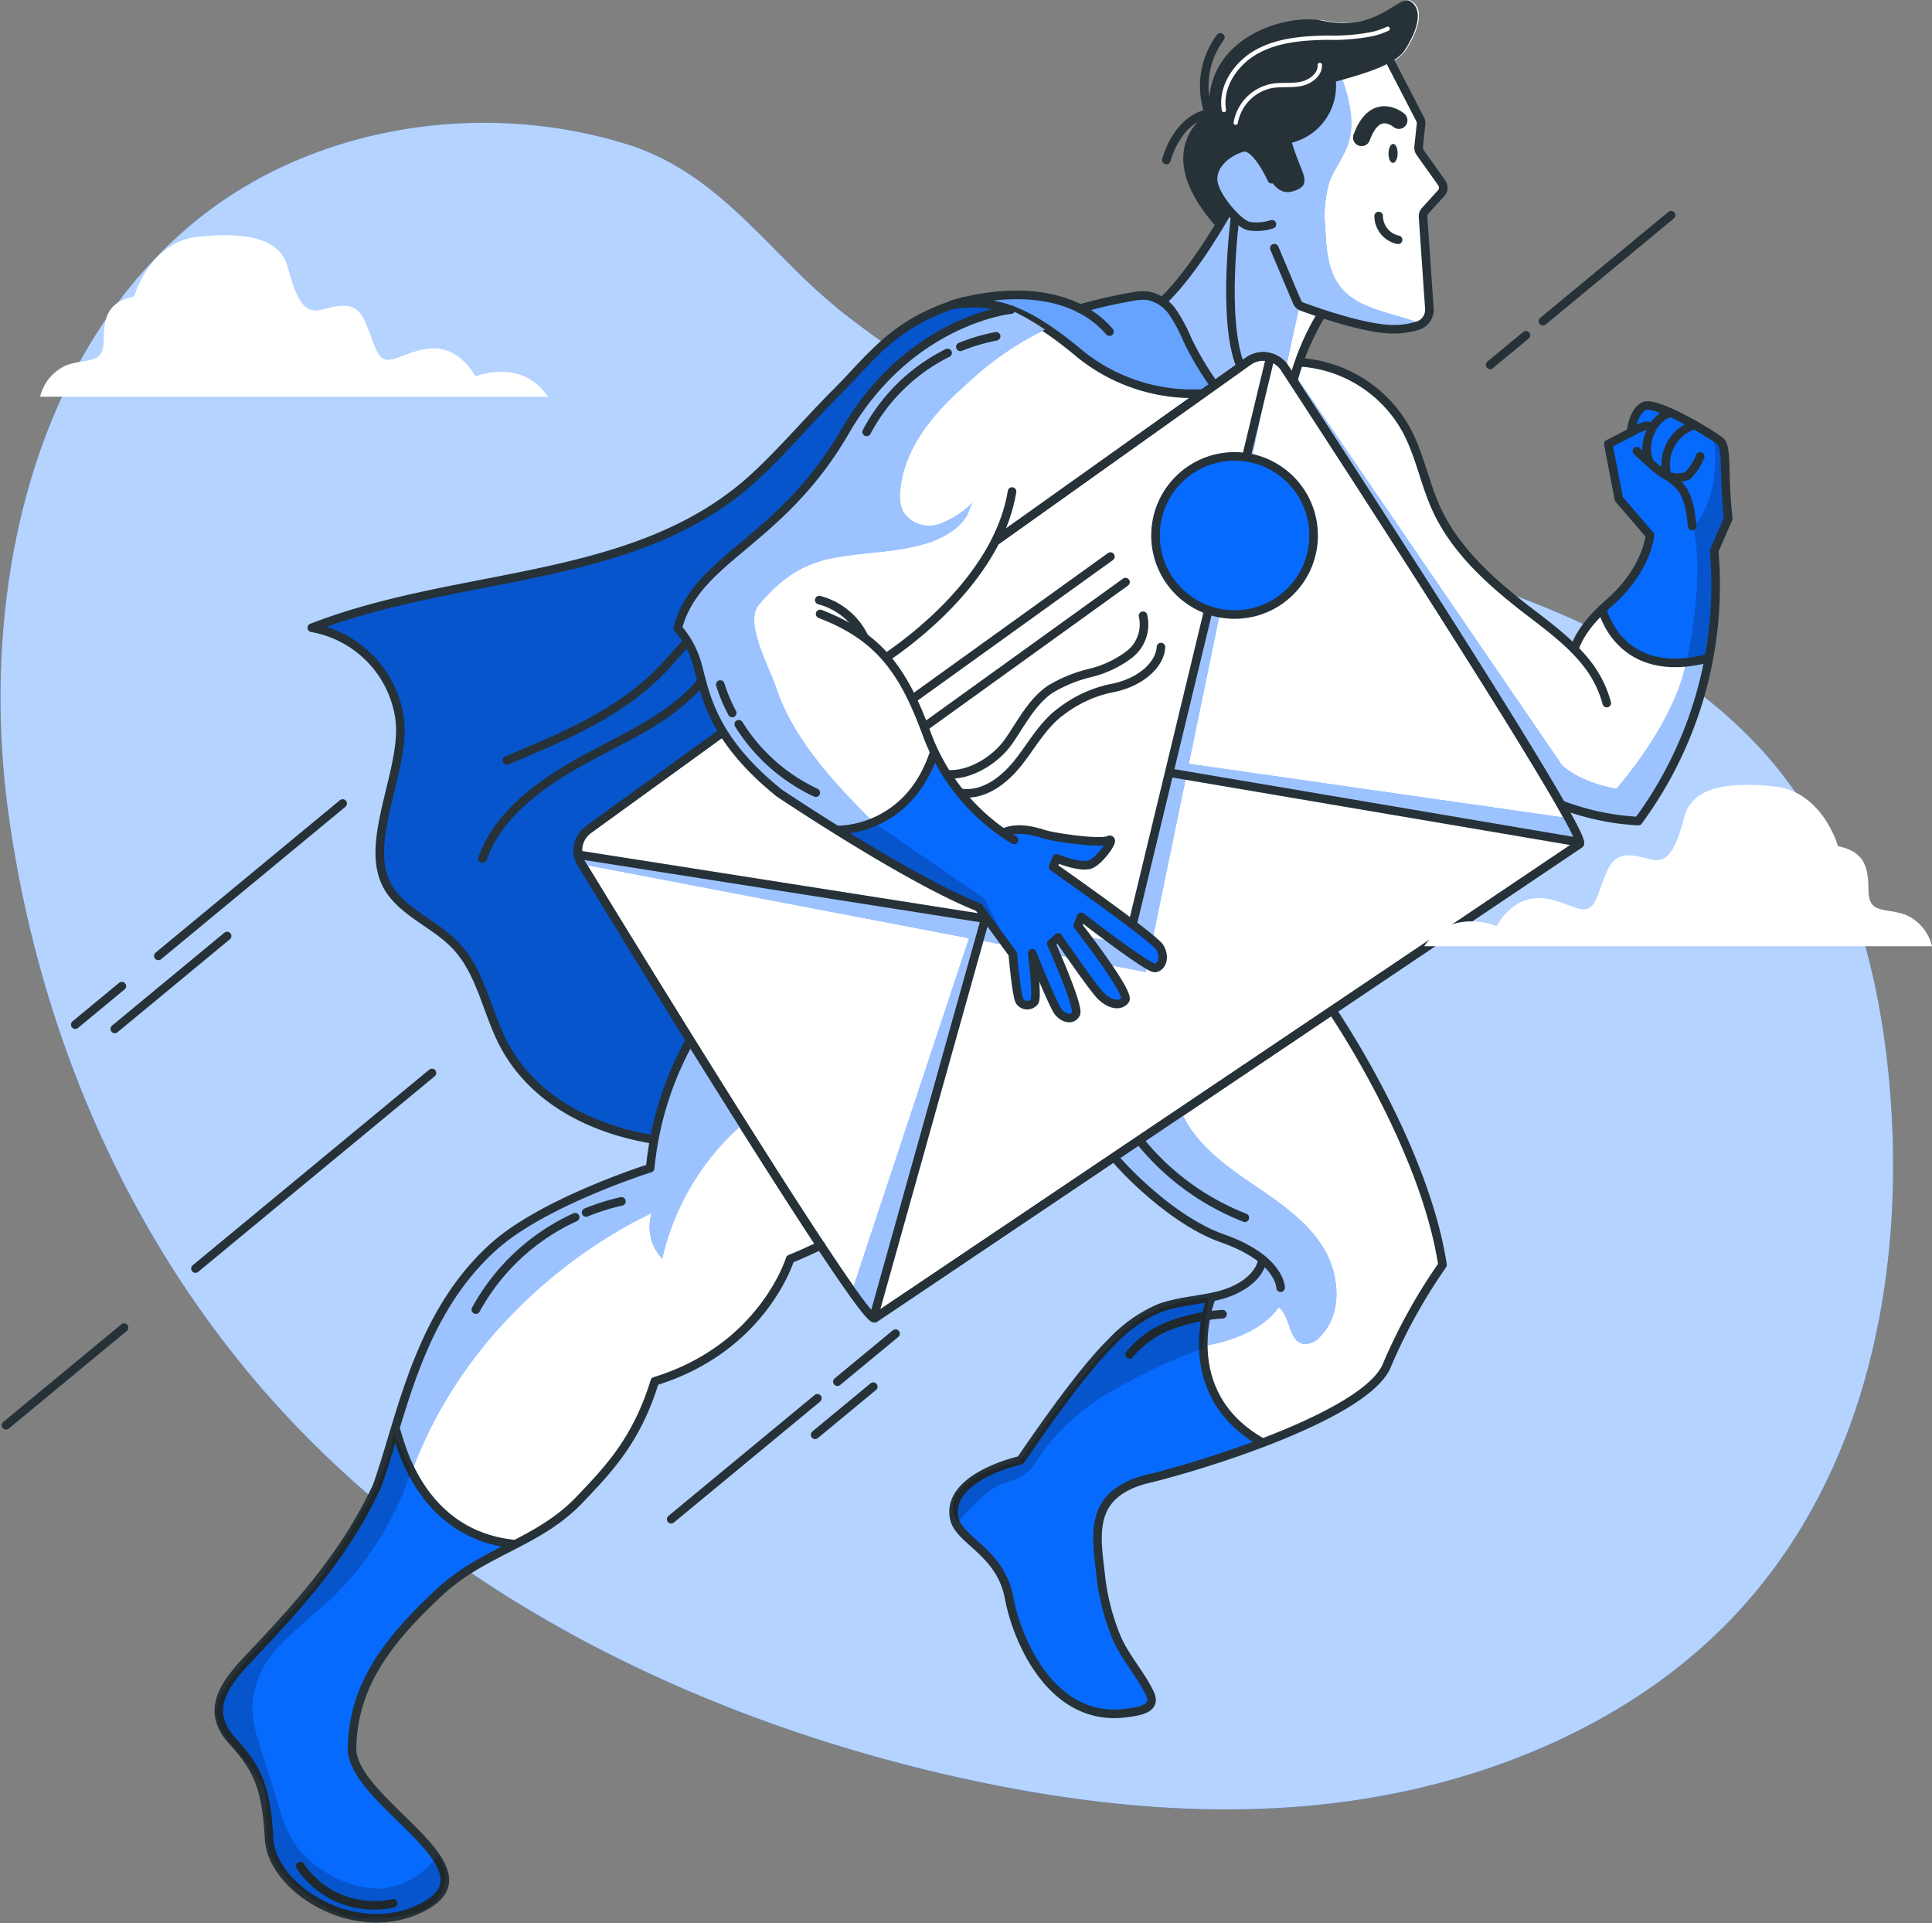 <svg xmlns="http://www.w3.org/2000/svg" width="225.227" height="224.19" viewBox="0 0 225.227 224.19">
  <rect x="0" y="0" width="225.227" height="224.19" fill="#808080" stroke="none"/>
  <g id="Envelope-bro" transform="translate(-64.679 -67.5)">
    <g id="freepik--background-simple--inject-12" transform="translate(64.738 81.814)">
      <g id="freepik--background-simple--inject-12-2" data-name="freepik--background-simple--inject-12" transform="translate(0 0)">
        <path id="Path_1537" data-name="Path 1537" d="M156.869,107.451c-5.682-5.663-10.928-11.6-19.205-14.155-17.18-5.314-37.57-2.08-51.424,10.026-19.193,16.769-23.7,44.908-20.61,67.776,3.51,25.912,14.3,50.927,32.305,70.3,19.684,21.193,47.289,34.974,76.477,41.834,15.763,3.682,32.311,5.522,48.571,3.068s32.256-9.363,43.472-21.021c15.585-16.18,20.205-39.392,18.622-60.806-1.111-15.008-5.258-30.342-15.763-41.337C249.729,142.64,217.46,141.106,191.966,130a129.493,129.493,0,0,1-29.145-17.125A73.834,73.834,0,0,1,156.869,107.451Z" transform="translate(-64.738 -90.828)" fill="#076aff"/>
        <path id="Path_1538" data-name="Path 1538" d="M156.869,107.451c-5.682-5.663-10.928-11.6-19.205-14.155-17.18-5.314-37.57-2.08-51.424,10.026-19.193,16.769-23.7,44.908-20.61,67.776,3.51,25.912,14.3,50.927,32.305,70.3,19.684,21.193,47.289,34.974,76.477,41.834,15.763,3.682,32.311,5.522,48.571,3.068s32.256-9.363,43.472-21.021c15.585-16.18,20.205-39.392,18.622-60.806-1.111-15.008-5.258-30.342-15.763-41.337C249.729,142.64,217.46,141.106,191.966,130a129.493,129.493,0,0,1-29.145-17.125A73.834,73.834,0,0,1,156.869,107.451Z" transform="translate(-64.738 -90.828)" fill="#fff" opacity="0.7"/>
      </g>
    </g>
    <g id="freepik--Character--inject-12" transform="translate(89.972 67.5)">
      <g id="freepik--character--inject-12-2" data-name="freepik--character--inject-12">
        <path id="Path_1539" data-name="Path 1539" d="M280.6,131.8l1.669-3.583v-.282h0s-.2-6.019-.466-7.885c-.2-1.4-.8-1.6-1.092-1.6a5.284,5.284,0,0,0-1.374-.834,36.268,36.268,0,0,0-4.222-2.2c-1.442-.749-2.669-1.178-3.184-.362a7.6,7.6,0,0,0-.571,1.08c-.043.1-.08.2-.117.307v.061a6.137,6.137,0,0,0-.233.92l-2.086,1.516-.614.319,1.227,6.412,3.62,4.221a1.861,1.861,0,0,1-.074.442,12.6,12.6,0,0,1-2.737,5.436A17.794,17.794,0,0,0,268.9,137.3c-.16.153-.313.307-.485.454-2.62,2.289-3.626,4.044-4.062,5.369v.086a56.855,56.855,0,0,0-5.792-4.817c-.442-.344-4.528-3.915-7.437-6.682l-2.227-3.645c.718,1.319-.571-1.111-.687-1.362-1.3-2.9-1.841-6.093-3.35-8.9-2.246-4.3-7.48-7.553-12.6-8.222l2.454-5.522-2.405-.963a.89.89,0,0,0,.233.135c.54.2,1.589.577,2.859.982,8.467,3.24,10.836,1.227,11.045,1.068a1.951,1.951,0,0,0,.957-1.841l-.736-10.683a.957.957,0,0,1,.258-.724L248.769,90a.982.982,0,0,0,.074-1.227l-2.51-3.528a.963.963,0,0,1-.178-.669l.282-2.651a.914.914,0,0,0-.1-.552l-3.442-6.645a4.688,4.688,0,0,0,1.7-1.466c1.884-3.068,1.841-4.964.521-5.682s-3.841,3.682-10.185,2.295c-3.178-.65-9.866,5.608-12.321,10.554l2.608-6.007c-2.632,3.473-4.1,4.534-3.553,6.136-.055.037-.153.1-.276.19a5.962,5.962,0,0,0-2.454,3.6c-.614,2.148.233,5.363,3.859,9.56l-6.424,8.59a3.994,3.994,0,0,0-1.62-.614c-2.632-.43-6.473.933-7.639,1.381-.663-.172-1.3-.325-1.908-.454a17.179,17.179,0,0,0-5.522-.957,19.094,19.094,0,0,0-5.854.3,20.826,20.826,0,0,0-3.234,1.184,16.082,16.082,0,0,0-2.737,1.374,20.868,20.868,0,0,0-2.6,1.681,34.435,34.435,0,0,0-6.749,6.259l-2.013,2.4q-1.1,1.16-2.19,2.332a101.051,101.051,0,0,1-10.474,9.326,50.062,50.062,0,0,1-11.376,5.123c-2.761.884-5.651,1.644-8.535,2.332-3.068.663-6.2,1.227-9.32,1.841-1.6.27-3.221.614-4.8.994-1.712.374-3.418.779-5.111,1.227a36.677,36.677,0,0,0-5.909,1.81c-.552.2-1.1.4-1.651.614.38.08.755.172,1.123.282a19.247,19.247,0,0,1,5.817,3.761,14.971,14.971,0,0,1,3.369,8.142c-.049,2.638-.926,5.651-1.6,8.59-.945,3.148-1.712,5.884-.479,8.29a6.455,6.455,0,0,0,1.227,2.006A12.137,12.137,0,0,0,129.071,174a51.291,51.291,0,0,1,5.2,4.209,36.714,36.714,0,0,1,2.9,5.522,23.187,23.187,0,0,0,1.558,3.829c.27.614.552,1.227.871,1.81a6.712,6.712,0,0,0,.577.969,20.046,20.046,0,0,0,7.615,6.921,19.733,19.733,0,0,0,9.253,3.007h0a32.225,32.225,0,0,0-.472,3.344,36.814,36.814,0,0,0-6.369,2.436c-3.9,1.626-8.688,3.964-11.738,6.676a30.305,30.305,0,0,0-6.056,7.5A45.692,45.692,0,0,0,128,230.406c-.466,1.405-.89,2.8-1.3,4.148l-.037-.086a3.246,3.246,0,0,1-.08.479c-.5,1.675-.988,3.289-1.491,4.786-2,4.62-5.314,9.2-6.934,11.621h0c-.847,1.086-1.73,2.148-2.638,3.2-1.963,2.166-4.448,4.706-6.357,6.946a17.833,17.833,0,0,0-1.681,2.111,9.818,9.818,0,0,0-1.049,1.743c-1.454,3.387,1.755,5.743,4.019,8.633,0,0,.037.061.061.092a14.492,14.492,0,0,1,1.362,4.8,17.144,17.144,0,0,0,.411,4.485,7.584,7.584,0,0,0,1.927,3.068,13.5,13.5,0,0,0,3.915,3.068,17.249,17.249,0,0,0,2.289,1.166c2.295.914,9.873.859,11.566-2.08a5.972,5.972,0,0,0,.282-.558,2.633,2.633,0,0,0,.362-1.178,3.46,3.46,0,0,0-1.141-3.068c-.049.061.209.221.16.288-2.687-4.013-9.9-8.664-9.817-12.744.117-7.762,4.817-13.125,10.179-18.15,5.215-4.909,11.591-5.731,16.438-10.9,3.129-3.332,6.553-6.749,8.676-13.707,12.634-3.853,15.775-14.247,15.775-14.247,1.3-.528,2.368-1.037,3.571-1.571,3.461,5.234,5.939,8.682,6.3,8.455l27.832-18.72c.614.73,6.136,7.24,11.456,8.977l.153.055,5.59,2.8c-.957,3.4-5.669,4.375-5.669,4.375v.055l-.423.086a15.218,15.218,0,0,0-11.345,5.2,78.908,78.908,0,0,0-7.51,9.339c-1.841,2.565-3.1,4.424-3.1,4.424a19.152,19.152,0,0,0-2.454.761c-5.173,1.871-5.62,4.086-5.326,5.363a3.678,3.678,0,0,0,.068.614,3.9,3.9,0,0,0,1.123,1.828,10.77,10.77,0,0,0,1.8,1.681,12.188,12.188,0,0,1,2.424,2.939,33.143,33.143,0,0,1,1.466,5.117c.792,3.381,4.768,10.9,10.3,11.222a12.068,12.068,0,0,0,3.958-.295c.908-.172,1.8-.479,1.89-1.227a1.146,1.146,0,0,0,.074-.19s-.037-.055-.092-.16a2.1,2.1,0,0,0-.172-.528,35.761,35.761,0,0,0-2.516-4.068,32.238,32.238,0,0,1-3.148-9.284c-.031-.209-.055-.411-.08-.614-.11-.939-.258-1.982-.325-3.031V247.6a9.737,9.737,0,0,1,.9-4.614,7.671,7.671,0,0,1,4.872-3.068c1.331-.319,2.988-.767,4.829-1.313a46.221,46.221,0,0,0,6.664-2.178c7.412-2.663,15.1-6.277,16.475-9.817a65.064,65.064,0,0,1,6.461-11.658c-2.141-14-12.824-29.605-12.824-29.605l28.777-19.475c.258-.16-.773-2.184-2.62-5.375l.5.8h0c1.89,1.08,5.332,1.565,7.363,1.767l.448.043a6.218,6.218,0,0,0,.957.037c2.2-1.939,4.154-5.608,5.467-9.2a47.54,47.54,0,0,0,3.454-13.315,29.453,29.453,0,0,0,.239-6.535C280.7,133.338,280.663,132.577,280.6,131.8ZM222.072,95.173c.233-.38.454-.73.65-1.055h0l.067-.16c.657-1.08,1.043-1.786,1.043-1.786l-.245-.055.08-.184.166.239A15.507,15.507,0,0,1,222.072,95.173Z" transform="translate(-105.942 -67.5)" fill="#fff"/>
        <path id="Path_1540" data-name="Path 1540" d="M369.23,168.657s2.27,7.529,11.91,5.424a26.078,26.078,0,0,0,.933-12.382l1.761-3.792s-.522-5.933-.436-6.817.1-2.724-2.669-3.859-6.277-4.044-7.253-2.491a3.869,3.869,0,0,0-.853,2.3l-2.454,1.8.92,6.5,3.626,4.228s-.479,3.841-2.411,5.522a16.252,16.252,0,0,0-3.074,3.559Z" transform="translate(-207.633 -97.174)" fill="#076aff"/>
        <path id="Path_1541" data-name="Path 1541" d="M385,176.931s2.307-10.008.8-15.892c0,0,3.381-3.129,2.411-10.5,0,0,.988-.276,1.227,1.589s.472,7.891.472,7.891l-1.644,3.792s-.123,8.652-.663,12.075C387.6,175.888,387.454,176.643,385,176.931Z" transform="translate(-213.727 -99.583)" opacity="0.2"/>
        <path id="Path_1542" data-name="Path 1542" d="M310.677,138.91l31.06,45.405s1.841,1.884,6.314,2.73c0,0,6.614-7.363,8.124-14.6l2.454-.491s-2.847,14.284-7.977,18.849c0,0-6.191-.313-8.952-1.9l-31.25-49.449Z" transform="translate(-184.92 -95.094)" fill="#076aff"/>
        <path id="Path_1543" data-name="Path 1543" d="M310.677,138.91l31.06,45.405s1.841,1.884,6.314,2.73c0,0,6.614-7.363,8.124-14.6l2.454-.491s-2.847,14.284-7.977,18.849c0,0-6.191-.313-8.952-1.9l-31.25-49.449Z" transform="translate(-184.92 -95.094)" fill="#fff" opacity="0.6"/>
        <path id="Path_1544" data-name="Path 1544" d="M311.73,136.33a15.284,15.284,0,0,1,12.437,8.063c1.473,2.81,2.043,6.007,3.35,8.9,2.16,4.792,6.2,8.467,10.351,11.695,2.614,2.025,5.357,3.97,7.363,6.6a12.757,12.757,0,0,1,2.2,4.461" transform="translate(-185.414 -94.097)" fill="none" stroke="#263238" stroke-linecap="round" stroke-linejoin="round" stroke-width="1"/>
        <path id="Path_1545" data-name="Path 1545" d="M362.826,172.889c.442-1.325,1.442-3.068,4.062-5.363,4.393-3.835,4.743-7.866,4.743-7.866L368,155.432l-1.227-6.406,2.651-1.362s.153-2.319,1.473-3.031,7.547,2.994,8.915,4.05c.884.687.356,4.037.945,9.026-.951,2.154-1.644,3.792-1.644,3.792a46.361,46.361,0,0,1-8.848,31.477,29.649,29.649,0,0,1-8.958-1.9" transform="translate(-204.573 -97.271)" fill="none" stroke="#263238" stroke-linecap="round" stroke-linejoin="round" stroke-width="1"/>
        <path id="Path_1546" data-name="Path 1546" d="M375.64,153.2l1.914,1.718a5.724,5.724,0,0,0,.89.7,3.344,3.344,0,0,0,1.638.675,3.682,3.682,0,0,0,1.46-.227,6.475,6.475,0,0,0,1.479-2.258" transform="translate(-210.11 -100.616)" fill="none" stroke="#263238" stroke-linecap="round" stroke-linejoin="round" stroke-width="1"/>
        <path id="Path_1547" data-name="Path 1547" d="M369.08,183.29s1.97,8.424,12.388,5.669" transform="translate(-207.575 -112.243)" fill="none" stroke="#263238" stroke-linecap="round" stroke-linejoin="round" stroke-width="1"/>
        <path id="Path_1548" data-name="Path 1548" d="M380.167,145.93a3.848,3.848,0,0,0-2.258,2.344,4.2,4.2,0,0,0-.074,3.405" transform="translate(-210.833 -97.807)" fill="none" stroke="#263238" stroke-linecap="round" stroke-linejoin="round" stroke-width="1"/>
        <path id="Path_1549" data-name="Path 1549" d="M384.463,148.24a4.664,4.664,0,0,0-2.945,2.651,4.823,4.823,0,0,0-.264,3.16" transform="translate(-212.221 -98.699)" fill="none" stroke="#263238" stroke-linecap="round" stroke-linejoin="round" stroke-width="1"/>
        <path id="Path_1550" data-name="Path 1550" d="M380.68,157.46a7.849,7.849,0,0,1,1.841,1.387c1.129,1.258,1.344,3.068,1.509,4.737" transform="translate(-212.058 -102.262)" fill="none" stroke="#263238" stroke-linecap="round" stroke-linejoin="round" stroke-width="1"/>
        <path id="Path_1551" data-name="Path 1551" d="M374.52,149.151s1.994-1.227,2.332-.564" transform="translate(-209.677 -98.757)" fill="none" stroke="#263238" stroke-linecap="round" stroke-linejoin="round" stroke-width="1"/>
        <path id="Path_1552" data-name="Path 1552" d="M140.425,353.01s-11.738-3.037-13.45-13.18a56.126,56.126,0,0,1-6.8,13.922c-4.583,6.6-13.671,14.161-13.707,16.806s.509,4.264,2.89,6.486,2.638,8.087,2.73,9.468a10.3,10.3,0,0,0,4.375,7.2c3.412,2.454,8.915,3.467,12.965,1.8s3.749-4.768,2.393-6.283-9.517-9-9.817-11.535a20.245,20.245,0,0,1,3.283-11.793C127.993,361.8,134.651,355.526,140.425,353.01Z" transform="translate(-106.097 -172.733)" fill="#076aff"/>
        <path id="Path_1553" data-name="Path 1553" d="M313.634,127.27a29.707,29.707,0,0,0-3.264,7.682" transform="translate(-184.889 -90.596)" fill="none" stroke="#263238" stroke-linecap="round" stroke-linejoin="round" stroke-width="1"/>
        <path id="Path_1554" data-name="Path 1554" d="M306.472,82.22c.884,2.522,1.589,5.3.718,7.823-.534,1.552-1.62,2.859-2.172,4.4a13.707,13.707,0,0,0-.46,5.3c.1,2.405.27,4.982,1.755,6.872,2.166,2.761,6.185,2.976,9.425,4.338,0,0-2.178,2.362-11.112-1.068l-3.068-1.111-1.626,7.437s-.957-1.608-2.454-1.362S292,118.053,292,118.053s-2.283-2.258-2.792-3.78-1.9-5.166-3.522-6.007c0,0,6.749-8.173,7.5-10.388,0,0-3.829-5.044.564-7.026s6.8,3.068,6.8,3.068l-1.546-6.547,5.89-4.982Z" transform="translate(-175.352 -73.188)" fill="#076aff"/>
        <path id="Path_1555" data-name="Path 1555" d="M306.472,82.22c.884,2.522,1.589,5.3.718,7.823-.534,1.552-1.62,2.859-2.172,4.4a13.707,13.707,0,0,0-.46,5.3c.1,2.405.27,4.982,1.755,6.872,2.166,2.761,6.185,2.976,9.425,4.338,0,0-2.178,2.362-11.112-1.068l-3.068-1.111-1.626,7.437s-.957-1.608-2.454-1.362S292,118.053,292,118.053s-2.283-2.258-2.792-3.78-1.9-5.166-3.522-6.007c0,0,6.749-8.173,7.5-10.388,0,0-3.829-5.044.564-7.026s6.8,3.068,6.8,3.068l-1.546-6.547,5.89-4.982Z" transform="translate(-175.352 -73.188)" fill="#fff" opacity="0.6"/>
        <path id="Path_1556" data-name="Path 1556" d="M320.155,78.81l3.608,6.97a.933.933,0,0,1,.1.546l-.282,2.657a.975.975,0,0,0,.172.663l2.516,3.534a.97.97,0,0,1-.08,1.227l-1.841,2.025a.982.982,0,0,0-.251.724l.736,10.682a1.945,1.945,0,0,1-1.227,1.945,8.683,8.683,0,0,1-2.755.46c-3.209.11-9.284-2.049-10.879-2.638a.963.963,0,0,1-.558-.528l-2.657-6.283" transform="translate(-183.494 -71.87)" fill="none" stroke="#263238" stroke-linecap="round" stroke-linejoin="round" stroke-width="1"/>
        <path id="Path_1557" data-name="Path 1557" d="M301.955,99.2s-1.841-4.123-3.418-3.682-3.461,1.841-3.418,3.718,2.927,5.142,4.154,5.43a5.737,5.737,0,0,0,2.706-.209" transform="translate(-178.995 -78.314)" fill="none" stroke="#263238" stroke-linecap="round" stroke-linejoin="round" stroke-width="1"/>
        <path id="Path_1558" data-name="Path 1558" d="M329.511,95.951c0,.614-.252,1.1-.546,1.1s-.528-.5-.515-1.111.252-1.1.546-1.1S329.523,95.343,329.511,95.951Z" transform="translate(-191.875 -78.065)" fill="#263238"/>
        <path id="Path_1559" data-name="Path 1559" d="M326.58,108.54a2.853,2.853,0,0,0,2.264,2.773" transform="translate(-191.152 -83.359)" fill="none" stroke="#263238" stroke-linecap="round" stroke-linejoin="round" stroke-width="1"/>
        <path id="Path_1560" data-name="Path 1560" d="M327.684,89.952s-2.743-2.387-4.344,2.006" transform="translate(-189.9 -75.926)" fill="none" stroke="#263238" stroke-linecap="round" stroke-linejoin="round" stroke-width="2"/>
        <path id="Path_1561" data-name="Path 1561" d="M292.639,107.57l.479.1s-3.737,6.792-7.5,10.388" transform="translate(-175.325 -82.984)" fill="none" stroke="#263238" stroke-linecap="round" stroke-linejoin="round" stroke-width="1"/>
        <path id="Path_1562" data-name="Path 1562" d="M298.946,109s-1.534,11.719.614,17.119" transform="translate(-180.269 -83.536)" fill="none" stroke="#263238" stroke-linecap="round" stroke-linejoin="round" stroke-width="1"/>
        <path id="Path_1563" data-name="Path 1563" d="M294.3,84.227a9.494,9.494,0,0,1,1.019-9.627" transform="translate(-178.342 -70.244)" fill="none" stroke="#263238" stroke-linecap="round" stroke-linejoin="round" stroke-width="1"/>
        <path id="Path_1564" data-name="Path 1564" d="M292.5,88.894c-4.817-.264-6.252,5.522-6.252,5.522" transform="translate(-175.568 -75.764)" fill="none" stroke="#263238" stroke-linecap="round" stroke-linejoin="round" stroke-width="1"/>
        <path id="Path_1565" data-name="Path 1565" d="M315.855,67.639c-1.3-.724-3.841,3.682-10.185,2.295-4.044-.871-13.763,1.8-13.2,10.646,0,0-7.418,4.3,1.019,13.579l1.086-2.522s-3.516-3.767-.479-5.676c2.687-1.681,3.031-1.479,5.59,2.589,0,0,.859,1.779,2.528,1.276s1.6-1.2.92-2.872c-.252-.614-.669-1.657-1.012-2.8a6.823,6.823,0,0,0,5.129-7.05v-.074c3.234-.9,6.964-1.951,8.081-3.743C317.217,70.284,317.156,68.357,315.855,67.639Z" transform="translate(-176.807 -67.522)" fill="#263238"/>
        <path id="Path_1566" data-name="Path 1566" d="M297.135,82.434c-.466-2.755,1.43-5.485,3.878-6.823s5.344-1.559,8.136-1.608a23.93,23.93,0,0,0,5.307-.43,8.726,8.726,0,0,0,1.773-.614" transform="translate(-179.747 -69.61)" fill="none" stroke="#fff" stroke-linecap="round" stroke-linejoin="round" stroke-width="0.5"/>
        <path id="Path_1567" data-name="Path 1567" d="M299.42,86.577a5.32,5.32,0,0,1,4.252-4.3c1.111-.184,2.264,0,3.369-.233s2.233-1.08,2.184-2.209" transform="translate(-180.657 -72.268)" fill="none" stroke="#fff" stroke-linecap="round" stroke-linejoin="round" stroke-width="0.5"/>
        <path id="Path_1568" data-name="Path 1568" d="M223.207,156.677l29.378-20.917a3,3,0,0,1,4.326.92s35.668,54.492,34.287,55.351L209.045,247.3c-1.405.884-34.164-52.915-34.164-52.915a3.013,3.013,0,0,1,.8-4.05l15.56-11.272" transform="translate(-132.356 -93.661)" fill="none" stroke="#263238" stroke-linecap="round" stroke-linejoin="round" stroke-width="1"/>
        <path id="Path_1569" data-name="Path 1569" d="M283.976,278.4c1.46,3.553,4.657,6.05,7.823,8.222s6.529,4.3,8.633,7.5,2.534,7.9-.147,10.646a2.344,2.344,0,0,1-2.006.865c-1.743-.344-1.436-3.191-2.853-4.258-2.141,3.031-6.565,4.2-9.044,4.547l1.319-5.792a8.783,8.783,0,0,0,5.676-3.835s-.1-1.559-5.749-3.4-11.517-9.05-11.517-9.05Z" transform="translate(-171.65 -148.995)" fill="#076aff"/>
        <path id="Path_1570" data-name="Path 1570" d="M283.976,278.4c1.46,3.553,4.657,6.05,7.823,8.222s6.529,4.3,8.633,7.5,2.534,7.9-.147,10.646a2.344,2.344,0,0,1-2.006.865c-1.743-.344-1.436-3.191-2.853-4.258-2.141,3.031-6.565,4.2-9.044,4.547l1.319-5.792a8.783,8.783,0,0,0,5.676-3.835s-.1-1.559-5.749-3.4-11.517-9.05-11.517-9.05Z" transform="translate(-171.65 -148.995)" fill="#fff" opacity="0.6"/>
        <path id="Path_1571" data-name="Path 1571" d="M281.593,330.853s-9.05-4.712-5.86-16.812a14.975,14.975,0,0,0-11.5,5.191,132.169,132.169,0,0,0-10.615,13.763s-7.829,2.368-7.75,5.375,2.338,4.369,3.884,5.6,2.221,4,3.013,7.363,4.768,10.9,10.3,11.222,5.915-1.712,5.915-1.712-1.172-2.068-2.694-4.614a31.988,31.988,0,0,1-3.645-13.407c-.049-4.817,1.908-6.946,5.289-7.737S277.469,333.074,281.593,330.853Z" transform="translate(-159.964 -162.762)" fill="#076aff"/>
        <path id="Path_1572" data-name="Path 1572" d="M276.582,287.559c-.951-.957,5.584,6.884,12.462,9.3,6.749,2.375,6.749,5.743,6.749,5.743" transform="translate(-171.797 -152.503)" fill="none" stroke="#263238" stroke-linecap="round" stroke-linejoin="round" stroke-width="1"/>
        <path id="Path_1573" data-name="Path 1573" d="M290.009,259.56s10.658,15.6,12.806,29.593a64.737,64.737,0,0,0-6.467,11.658c-2.172,5.6-20.353,11.456-27.961,13.3-2.062.5-4.172,1.522-5.136,3.516-1.074,2.221-.571,5.166-.3,7.523a26.2,26.2,0,0,0,1.921,7.559c1.019,2.3,2.761,4.16,3.829,6.406.871,1.841-1.374,2.086-2.749,2.27-8.449,1.147-12.658-8.081-13.671-13.45s-5.86-6.639-6.387-9.259c-.976-4.835,7.707-6.749,7.707-6.749-.166.35,6.449-9.719,10.615-13.763a16.715,16.715,0,0,1,5.522-3.939c2.172-.835,4.657-.92,6.964-1.5s4.663-1.964,5.136-4.148" transform="translate(-159.944 -141.715)" fill="none" stroke="#263238" stroke-linecap="round" stroke-linejoin="round" stroke-width="1"/>
        <path id="Path_1574" data-name="Path 1574" d="M294.16,314.17s-4.344,11,6.007,16.806" transform="translate(-178.275 -162.817)" fill="none" stroke="#263238" stroke-linecap="round" stroke-linejoin="round" stroke-width="1"/>
        <path id="Path_1575" data-name="Path 1575" d="M281.28,284.31a29.568,29.568,0,0,0,12.192,8.909" transform="translate(-173.648 -151.279)" fill="none" stroke="#263238" stroke-linecap="round" stroke-linejoin="round" stroke-width="1"/>
        <path id="Path_1576" data-name="Path 1576" d="M290.094,317.16a21.363,21.363,0,0,0-5.915,1.227,11.5,11.5,0,0,0-4.909,3.448" transform="translate(-172.871 -163.973)" fill="none" stroke="#263238" stroke-linecap="round" stroke-linejoin="round" stroke-width="1"/>
        <path id="Path_1577" data-name="Path 1577" d="M274.831,319.936A72.4,72.4,0,0,0,264.063,325a26.053,26.053,0,0,0-8.621,8.05,6.993,6.993,0,0,1-.865,1.2,8.279,8.279,0,0,1-3.1,1.473c-2.381.908-5.265,4.682-5.215,4.442,0,0-3.534-4.3,7.3-7.173a149.92,149.92,0,0,1,9.29-12.223c3.731-4.1,5.835-6,12.634-6.694Z" transform="translate(-159.904 -162.779)" opacity="0.2"/>
        <path id="Path_1578" data-name="Path 1578" d="M228.553,134.628l.749-.669a34.571,34.571,0,0,1-2.663-4.5c-.81-1.841-1.687-5.442-4.823-5.952s-7.977,1.522-7.977,1.522-6.927-2.614-12.928-1.227c0,0-8.308,2.019-15.34,10.5s-12.566,14.83-26.047,19.15-29.888,5.78-34.895,8.854c0,0,9.339,3.172,9.916,10.848s-4.5,13.572-2.117,18.211,6.811,5.62,8.762,8.259,4.369,8.958,5.492,11.431,8.363,10.02,17.444,10.885c0,0,1.786-8.222,4.062-11.658l-12.529-20.475a3.2,3.2,0,0,1,1-4.3c2.485-2.006,15.34-11,15.34-11a25.236,25.236,0,0,1-2.516-7.044,8.891,8.891,0,0,0-2.687-5.117,16.574,16.574,0,0,1,4.866-7.118c3.412-2.632,9.866-8.817,12.689-12.836s9.13-15.806,20.727-17.236a18.69,18.69,0,0,1,6.234,3.62C214.489,131.5,220.631,136.193,228.553,134.628Z" transform="translate(-113.116 -89.1)" fill="#076aff"/>
        <path id="Path_1579" data-name="Path 1579" d="M164.126,222.524s-7.731,0-14.315-7.191-4.909-10.805-7.866-14.26-8.247-5.608-9.517-9.136,1.638-12.2,2.062-15.223-1.534-11.744-9.86-13.836a109.717,109.717,0,0,1,18.223-4.847c8.48-1.264,20.4-4.485,25.875-7.688s14.781-12.769,16.567-14.83,8.394-9.1,13.5-10.284c4.111-.951,6.326.515,6.326.515s-9.817,2.086-15.045,8.639c-4.2,5.24-5.056,9.308-10.695,14.652s-10.609,7.878-12.585,13.4c0,0,2.056,2.994,2.362,4.866s2.884,7.792,2.884,7.792l-15.561,11.272s-2.454,1.381-.724,4.436,12.5,20.248,12.5,20.248S163.93,219.505,164.126,222.524Z" transform="translate(-113.116 -89.683)" opacity="0.2"/>
        <path id="Path_1580" data-name="Path 1580" d="M262.615,125.1s6.449-2.184,8.5-.957,6.369,10.32,6.369,10.32l-1.16.963s-9.014-.841-12.241-3.178-7.363-7.289-14.781-7.835C249.312,124.414,253.472,122.684,262.615,125.1Z" transform="translate(-161.29 -89.244)" fill="#fff" opacity="0.38"/>
        <path id="Path_1581" data-name="Path 1581" d="M199.925,124.72c-8.118,2.35-10.621,6.375-14.953,10.707-3.178,3.178-6.081,6.633-9.376,9.688-13.738,12.726-34.25,10.873-51.707,17.671a12.529,12.529,0,0,1,10.192,10.3c.969,5.645-3.9,13.9-1.681,19.187,1.448,3.454,5.608,4.792,8.2,7.5,3.068,3.172,3.681,7.909,5.774,11.769,3.485,6.357,10.2,9.738,17.444,10.9" transform="translate(-112.83 -89.611)" fill="none" stroke="#263238" stroke-linecap="round" stroke-linejoin="round" stroke-width="1"/>
        <path id="Path_1582" data-name="Path 1582" d="M181.931,189.52c-.988,1.006-1.878,2.1-2.847,3.123-4.878,5.105-11.615,7.934-18.144,10.633" transform="translate(-127.146 -114.651)" fill="none" stroke="#263238" stroke-linecap="round" stroke-linejoin="round" stroke-width="1"/>
        <path id="Path_1583" data-name="Path 1583" d="M181.841,197c-3.645,4.3-8.731,6.351-13.671,9.075S158.237,212.3,156.31,217.6" transform="translate(-125.357 -117.541)" fill="none" stroke="#263238" stroke-linecap="round" stroke-linejoin="round" stroke-width="1"/>
        <path id="Path_1584" data-name="Path 1584" d="M263.847,127.805c-6.271-7.216-18.407-3.123-18.407-3.123,4.639-.614,8.154,0,15.014,5.762a20.9,20.9,0,0,0,14.247,4.571" transform="translate(-159.799 -89.149)" fill="none" stroke="#263238" stroke-linecap="round" stroke-linejoin="round" stroke-width="1"/>
        <path id="Path_1585" data-name="Path 1585" d="M269.8,125.173a56.79,56.79,0,0,1,6.136-1.405,6.288,6.288,0,0,1,1.694-.117,4.522,4.522,0,0,1,2.982,1.908,18.038,18.038,0,0,1,1.718,3.2,34.36,34.36,0,0,0,3.111,5.258" transform="translate(-169.212 -89.192)" fill="none" stroke="#263238" stroke-linecap="round" stroke-linejoin="round" stroke-width="1"/>
        <path id="Path_1586" data-name="Path 1586" d="M180.093,275.311a29.486,29.486,0,0,0-9.2,15.518,5.4,5.4,0,0,1-1.227-5.3s-20.248,8.627-28.133,30.575l-1.7-4.909s2.724-15.45,12.517-22.322c9.9-6.958,17.125-8.59,17.125-8.59s1.227-10.695,4.614-14.517Z" transform="translate(-118.989 -144.115)" fill="#076aff"/>
        <path id="Path_1587" data-name="Path 1587" d="M180.093,275.425a29.353,29.353,0,0,0-9.2,15.493,5.4,5.4,0,0,1-1.227-5.3s-20.248,8.627-28.133,30.575l-1.7-4.909s2.724-15.45,12.517-22.322c9.9-6.958,17.125-8.59,17.125-8.59S170.7,269.823,174.086,266Z" transform="translate(-118.989 -144.204)" fill="#fff" opacity="0.6"/>
        <path id="Path_1588" data-name="Path 1588" d="M176.42,289.1c-1.227.54-2.289,1.055-3.6,1.583,0,0-3.142,10.394-15.775,14.254-2.123,6.946-5.522,10.376-8.676,13.707-4.847,5.16-11.222,6.013-16.438,10.891-5.369,5.025-10.063,10.388-10.179,18.15-.1,6.185,16.536,13.7,8.744,18.272s-18.076-1.687-18.408-7.67-1.325-8.21-4.3-11.449c-3.289-3.614-.8-6.749,2.092-9.787,5.952-6.289,11.045-11.946,14.769-19.849,2.908-8.118,4.768-20.107,13.714-28.047,5.854-5.2,18.144-9.063,18.144-9.063a38.01,38.01,0,0,1,4.6-14.793" transform="translate(-106.007 -143.933)" fill="none" stroke="#263238" stroke-linecap="round" stroke-linejoin="round" stroke-width="1"/>
        <path id="Path_1589" data-name="Path 1589" d="M139.73,338.987c.215-.614,1.841,12.2,13.934,13.4" transform="translate(-118.951 -172.399)" fill="none" stroke="#263238" stroke-linecap="round" stroke-linejoin="round" stroke-width="1"/>
        <path id="Path_1590" data-name="Path 1590" d="M166.628,298.73A25.059,25.059,0,0,0,155.05,309.5" transform="translate(-124.87 -156.851)" fill="none" stroke="#263238" stroke-linecap="round" stroke-linejoin="round" stroke-width="1"/>
        <path id="Path_1591" data-name="Path 1591" d="M180.117,295.72A26.253,26.253,0,0,0,176,297.015" transform="translate(-132.966 -155.688)" fill="none" stroke="#263238" stroke-linecap="round" stroke-linejoin="round" stroke-width="1"/>
        <path id="Path_1592" data-name="Path 1592" d="M121.69,422a10.388,10.388,0,0,0,10.824,4.338" transform="translate(-111.98 -204.485)" fill="none" stroke="#263238" stroke-linecap="round" stroke-linejoin="round" stroke-width="1"/>
        <path id="Path_1593" data-name="Path 1593" d="M128.527,344.053a36.589,36.589,0,0,1-9.615,15.2,75.705,75.705,0,0,0-5.823,5.3,10.963,10.963,0,0,0-3.123,7.05,15.3,15.3,0,0,0,.89,4.43q1.068,3.442,2.123,6.872a17.4,17.4,0,0,0,1.921,4.608,11.406,11.406,0,0,0,3.577,3.313,11.958,11.958,0,0,0,6.621,1.951,9.556,9.556,0,0,0,6.492-3.841s1.878,1.779.184,4.718-9.265,2.994-11.56,2.08-7.191-3.951-8.13-7.265.423-6.479-1.841-9.369-5.467-5.252-4.013-8.639,9.474-10.627,11.726-14,7.756-10.854,8.5-16.892Z" transform="translate(-105.864 -172.636)" opacity="0.2"/>
        <path id="Path_1594" data-name="Path 1594" d="M288.36,212.29l45.417,6.51,1.129,2.865-46.424-8.093Z" transform="translate(-176.384 -123.449)" fill="#076aff"/>
        <path id="Path_1595" data-name="Path 1595" d="M288.36,212.29l45.417,6.51,1.129,2.865-46.424-8.093Z" transform="translate(-176.384 -123.449)" fill="#fff" opacity="0.6"/>
        <path id="Path_1596" data-name="Path 1596" d="M240.935,242.13,226.62,285.3l2.559,3.129,12.339-45.086Z" transform="translate(-152.526 -134.98)" fill="#076aff"/>
        <path id="Path_1597" data-name="Path 1597" d="M240.935,242.13,226.62,285.3l2.559,3.129,12.339-45.086Z" transform="translate(-152.526 -134.98)" fill="#fff" opacity="0.6"/>
        <path id="Path_1598" data-name="Path 1598" d="M255.5,135.72l-14.763,71.44-65.752-12.578-.295-1.1,64,10.4Z" transform="translate(-132.46 -93.861)" fill="#076aff"/>
        <path id="Path_1599" data-name="Path 1599" d="M255.5,135.72l-14.763,71.44-65.752-12.578-.295-1.1,64,10.4Z" transform="translate(-132.46 -93.861)" fill="#fff" opacity="0.6"/>
        <circle id="Ellipse_66" data-name="Ellipse 66" cx="9.241" cy="9.241" r="9.241" transform="translate(106.493 57.785) rotate(-23.7)" fill="#076aff"/>
        <line id="Line_50" data-name="Line 50" y1="11.456" x2="2.755" transform="translate(120.014 41.761)" fill="none" stroke="#263238" stroke-linecap="round" stroke-linejoin="round" stroke-width="1"/>
        <line id="Line_51" data-name="Line 51" y1="46.203" x2="12.94" transform="translate(76.609 107.132)" fill="none" stroke="#263238" stroke-linecap="round" stroke-linejoin="round" stroke-width="1"/>
        <line id="Line_52" data-name="Line 52" x2="47.596" y2="8.075" transform="translate(111.099 90.074)" fill="none" stroke="#263238" stroke-linecap="round" stroke-linejoin="round" stroke-width="1"/>
        <line id="Line_53" data-name="Line 53" y1="16.475" x2="22.905" transform="translate(81.254 64.874)" fill="none" stroke="#263238" stroke-linecap="round" stroke-linejoin="round" stroke-width="1"/>
        <line id="Line_54" data-name="Line 54" y1="16.88" x2="23.439" transform="translate(82.475 67.85)" fill="none" stroke="#263238" stroke-linecap="round" stroke-linejoin="round" stroke-width="1"/>
        <path id="Path_1600" data-name="Path 1600" d="M244.59,202.949c2.626.209,5.645-1.651,7.142-3.786s2.688-4.6,4.847-6.1a16.415,16.415,0,0,1,4.694-1.921,12.339,12.339,0,0,0,4.571-2.166,4.424,4.424,0,0,0,1.583-4.5" transform="translate(-159.47 -112.703)" fill="none" stroke="#263238" stroke-linecap="round" stroke-linejoin="round" stroke-width="1"/>
        <path id="Path_1601" data-name="Path 1601" d="M247.17,207.42c2.626.4,5.038-1.43,6.682-3.5s2.921-4.485,5.074-6.032a14.443,14.443,0,0,1,5.676-2.638c3.479-.614,5.8-2.743,5.915-4.823" transform="translate(-160.467 -115.002)" fill="none" stroke="#263238" stroke-linecap="round" stroke-linejoin="round" stroke-width="1"/>
        <circle id="Ellipse_67" data-name="Ellipse 67" cx="9.216" cy="9.216" r="9.216" transform="translate(109.412 53.198)" fill="none" stroke="#263238" stroke-linecap="round" stroke-linejoin="round" stroke-width="1"/>
        <path id="Path_1602" data-name="Path 1602" d="M223.207,156.677l29.378-20.917a3,3,0,0,1,4.326.92s35.668,54.492,34.287,55.351L209.045,247.3c-1.405.884-34.164-52.915-34.164-52.915a3.013,3.013,0,0,1,.8-4.05l15.56-11.272" transform="translate(-132.356 -93.661)" fill="none" stroke="#263238" stroke-linecap="round" stroke-linejoin="round" stroke-width="1"/>
        <line id="Line_55" data-name="Line 55" y1="36.41" x2="8.787" transform="translate(106.761 71.237)" fill="none" stroke="#263238" stroke-linecap="round" stroke-linejoin="round" stroke-width="1"/>
        <line id="Line_56" data-name="Line 56" x2="47.62" y2="7.48" transform="translate(42.065 99.621)" fill="none" stroke="#263238" stroke-linecap="round" stroke-linejoin="round" stroke-width="1"/>
        <path id="Path_1603" data-name="Path 1603" d="M223.88,219.719s7.406.9,11.045-8.639c0,0,4.3,6.351,7.811,8.725a11.04,11.04,0,0,1,4.792.4,37.928,37.928,0,0,0,7.872.718s-.816,2.865-2.632,2.921a7.449,7.449,0,0,1-3.4-.81l-.4,1,12.18,9.118a1.884,1.884,0,0,1-.337,2.657l-8.59-5.952-.4,1.006s5.142,6.86,5.289,7.94-.1,1.154-.927,1.227-2.049-1.19-2.049-1.19l-4.6-6.608-.8.73s3.289,6.749,2.865,8.179-2.3-.558-2.3-.558l-2.552-5.995s1,4.731-.5,5.369-1.608-1.264-2.006-5.78l-3.976-5.43S228.641,223.468,223.88,219.719Z" transform="translate(-151.467 -122.982)" fill="#076aff"/>
        <path id="Path_1604" data-name="Path 1604" d="M228.014,223.78l12.922,8.885,3.234,6.418-3.412-4.9-16.978-8.964Z" transform="translate(-151.429 -127.889)" opacity="0.2"/>
        <path id="Path_1605" data-name="Path 1605" d="M235.985,128.657a37.326,37.326,0,0,0-9.357,6.584c-3.681,3.227-7.075,7.363-7.443,12.223a4.3,4.3,0,0,0,.387,2.454,3.661,3.661,0,0,0,4.185,1.362,10.7,10.7,0,0,0,3.945-2.565c-.325.288-.515,1.27-.792,1.681a6.492,6.492,0,0,1-1.295,1.424,10.431,10.431,0,0,1-3.829,1.841c-3.369.963-7.069.9-10.554,1.6-3.681.73-6.191,2.632-8.553,5.473-1.675,2.013,1.227,7.21,2.068,9.688,1.951,5.939,6.933,11.272,11.376,15.665l-4.172.847s-11.259-5.958-13.5-11.339-3.5-9.946-5.442-12.474c0,0,1.638-3.859,8.842-10.2s10.928-12.585,13.72-16.383c3.767-5.136,12.456-9.977,15.953-10.3C231.494,126.227,232.991,126.479,235.985,128.657Z" transform="translate(-139.539 -90.198)" fill="#076aff"/>
        <path id="Path_1606" data-name="Path 1606" d="M236.071,128.634a37.939,37.939,0,0,0-9.443,6.627c-3.681,3.227-7.075,7.363-7.443,12.223a4.3,4.3,0,0,0,.387,2.454,3.661,3.661,0,0,0,4.185,1.362,10.7,10.7,0,0,0,3.945-2.565c-.325.288-.515,1.27-.792,1.681a6.492,6.492,0,0,1-1.295,1.424,10.43,10.43,0,0,1-3.829,1.841c-3.369.963-7.069.9-10.554,1.6-3.682.73-6.191,2.632-8.553,5.473-1.675,2.013,1.227,7.21,2.068,9.688,1.951,5.939,6.934,11.272,11.376,15.665l-4.172.847s-11.259-5.958-13.5-11.339-3.5-9.946-5.442-12.474c0,0,1.638-3.859,8.842-10.2s10.928-12.585,13.72-16.383c3.767-5.136,12.885-9.946,16.383-10.265A28.17,28.17,0,0,1,236.071,128.634Z" transform="translate(-139.539 -90.217)" fill="#fff" opacity="0.6"/>
        <path id="Path_1607" data-name="Path 1607" d="M233.13,180.173c5.087-3.467,13.186-10.578,14.6-19.3" transform="translate(-155.042 -103.58)" fill="none" stroke="#263238" stroke-linecap="round" stroke-linejoin="round" stroke-width="1"/>
        <path id="Path_1608" data-name="Path 1608" d="M243.071,210.477a24.237,24.237,0,0,1-10.192-12.394c-2.632-7.142-5.406-11.284-12.419-13.953" transform="translate(-150.146 -112.568)" fill="none" stroke="#263238" stroke-linecap="round" stroke-linejoin="round" stroke-width="1"/>
        <path id="Path_1609" data-name="Path 1609" d="M205,205.08a21.107,21.107,0,0,0,8.983,7.977" transform="translate(-144.172 -120.663)" fill="none" stroke="#263238" stroke-linecap="round" stroke-linejoin="round" stroke-width="1"/>
        <path id="Path_1610" data-name="Path 1610" d="M201.49,197.54a19.681,19.681,0,0,0,1.393,3.319" transform="translate(-142.816 -117.75)" fill="none" stroke="#263238" stroke-linecap="round" stroke-linejoin="round" stroke-width="1"/>
        <path id="Path_1611" data-name="Path 1611" d="M223.88,219.484s8.148.215,11.192-9.014" transform="translate(-151.467 -122.746)" fill="none" stroke="#263238" stroke-linecap="round" stroke-linejoin="round" stroke-width="1"/>
        <path id="Path_1612" data-name="Path 1612" d="M247.1,132.617a22.316,22.316,0,0,1,4.172-1.227" transform="translate(-160.44 -92.188)" fill="none" stroke="#263238" stroke-linecap="round" stroke-linejoin="round" stroke-width="1"/>
        <path id="Path_1613" data-name="Path 1613" d="M229.31,143.744a21.475,21.475,0,0,1,9.431-9.2" transform="translate(-153.566 -93.405)" fill="none" stroke="#263238" stroke-linecap="round" stroke-linejoin="round" stroke-width="1"/>
        <path id="Path_1614" data-name="Path 1614" d="M220.3,181.5a8.081,8.081,0,0,1,5.2,4.246" transform="translate(-150.084 -111.551)" fill="none" stroke="#263238" stroke-linecap="round" stroke-linejoin="round" stroke-width="1"/>
        <path id="Path_1615" data-name="Path 1615" d="M231.415,187.276c1.62-.742,3.682-.141,4.651.172,1.325.411,6.553,1.147,7.541.718s-.865,2.252-2.007,2.78-4.025-.669-4.025-.669l-.4,1s11.769,8.228,12.437,9.394.215,2.295-.577,2.381-8.59-5.952-8.59-5.952l-.4,1.006s6.136,7.86,5.522,8.682-1.9.491-2.9-.552-4.909-6.749-4.909-6.749l-.8.73s3.295,7.363,2.865,8.179-1.46.522-2.062-.245-3.031-6.811-3.031-6.811.644,5.08.264,5.639a1.068,1.068,0,0,1-1.718-.049c-.387-.614-.81-5.522-.81-5.522l-3.976-5.43c-8.326-3.289-23.236-13.309-23.236-13.309-7.866-6.326-8.59-11.474-9.523-14.849a10.714,10.714,0,0,0-2.319-4.369c2.129-8.216,11.946-9.891,19.5-22.93s19.346-14.211,19.346-14.211" transform="translate(-139.693 -90.225)" fill="none" stroke="#263238" stroke-linecap="round" stroke-linejoin="round" stroke-width="1"/>
      </g>
    </g>
    <g id="freepik--speed-lines--inject-12" transform="translate(65.383 92.583)">
      <g id="freepik--speed-lines--inject-12-2" data-name="freepik--speed-lines--inject-12" transform="translate(0 0)">
        <line id="Line_57" data-name="Line 57" x1="13.757" y2="11.376" transform="translate(0 129.669)" fill="none" stroke="#263238" stroke-linecap="round" stroke-linejoin="round" stroke-width="1"/>
        <line id="Line_58" data-name="Line 58" x1="27.568" y2="22.795" transform="translate(22.083 99.983)" fill="none" stroke="#263238" stroke-linecap="round" stroke-linejoin="round" stroke-width="1"/>
        <line id="Line_59" data-name="Line 59" x1="5.43" y2="4.491" transform="translate(8.069 89.859)" fill="none" stroke="#263238" stroke-linecap="round" stroke-linejoin="round" stroke-width="1"/>
        <line id="Line_60" data-name="Line 60" x1="21.482" y2="17.763" transform="translate(17.757 68.574)" fill="none" stroke="#263238" stroke-linecap="round" stroke-linejoin="round" stroke-width="1"/>
        <line id="Line_61" data-name="Line 61" x1="13.094" y2="10.83" transform="translate(12.677 84.018)" fill="none" stroke="#263238" stroke-linecap="round" stroke-linejoin="round" stroke-width="1"/>
        <line id="Line_62" data-name="Line 62" x1="17.045" y2="14.094" transform="translate(77.539 137.903)" fill="none" stroke="#263238" stroke-linecap="round" stroke-linejoin="round" stroke-width="1"/>
        <line id="Line_63" data-name="Line 63" x1="6.78" y2="5.602" transform="translate(96.916 130.368)" fill="none" stroke="#263238" stroke-linecap="round" stroke-linejoin="round" stroke-width="1"/>
        <line id="Line_64" data-name="Line 64" x1="6.78" y2="5.608" transform="translate(94.32 136.547)" fill="none" stroke="#263238" stroke-linecap="round" stroke-linejoin="round" stroke-width="1"/>
        <line id="Line_65" data-name="Line 65" x1="4.172" y2="3.448" transform="translate(173.012 13.996)" fill="none" stroke="#263238" stroke-linecap="round" stroke-linejoin="round" stroke-width="1"/>
        <line id="Line_66" data-name="Line 66" x1="14.935" y2="12.351" transform="translate(179.173)" fill="none" stroke="#263238" stroke-linecap="round" stroke-linejoin="round" stroke-width="1"/>
      </g>
    </g>
    <g id="freepik--Clouds--inject-12" transform="translate(69.359 94.919)">
      <g id="freepik--clouds--inject-12-2" data-name="freepik--clouds--inject-12" transform="translate(0)">
        <path id="Path_1616" data-name="Path 1616" d="M335.23,235.411h59.2a5.355,5.355,0,0,0-3.111-3.681c-2.5-.871-4.3,0-4.3-2.958s-.742-4.442-3.553-5.031c0,0-1.773-6.363-7.4-6.958s-9.621.147-10.511,3.553-1.773,5.179-3.4,5.031-4.3-1.773-5.627,1.331-1.331,4.909-3.405,4.3-6.216-3.258-9.468,2.074C343.679,233.049,338.335,230.828,335.23,235.411Z" transform="translate(-173.882 -152.533)" fill="#fff"/>
        <path id="Path_1617" data-name="Path 1617" d="M131.469,131.007H72.27a5.343,5.343,0,0,1,3.111-3.682c2.5-.865,4.3,0,4.3-2.964s.742-4.436,3.553-5.031c0,0,1.773-6.363,7.4-6.958s9.621.147,10.511,3.553,1.773,5.179,3.4,5.031,4.3-1.773,5.627,1.332,1.331,4.909,3.405,4.3,6.209-3.277,9.461,2.056C123.032,128.639,128.364,126.418,131.469,131.007Z" transform="translate(-72.27 -112.187)" fill="#fff"/>
      </g>
    </g>
  </g>
</svg>
